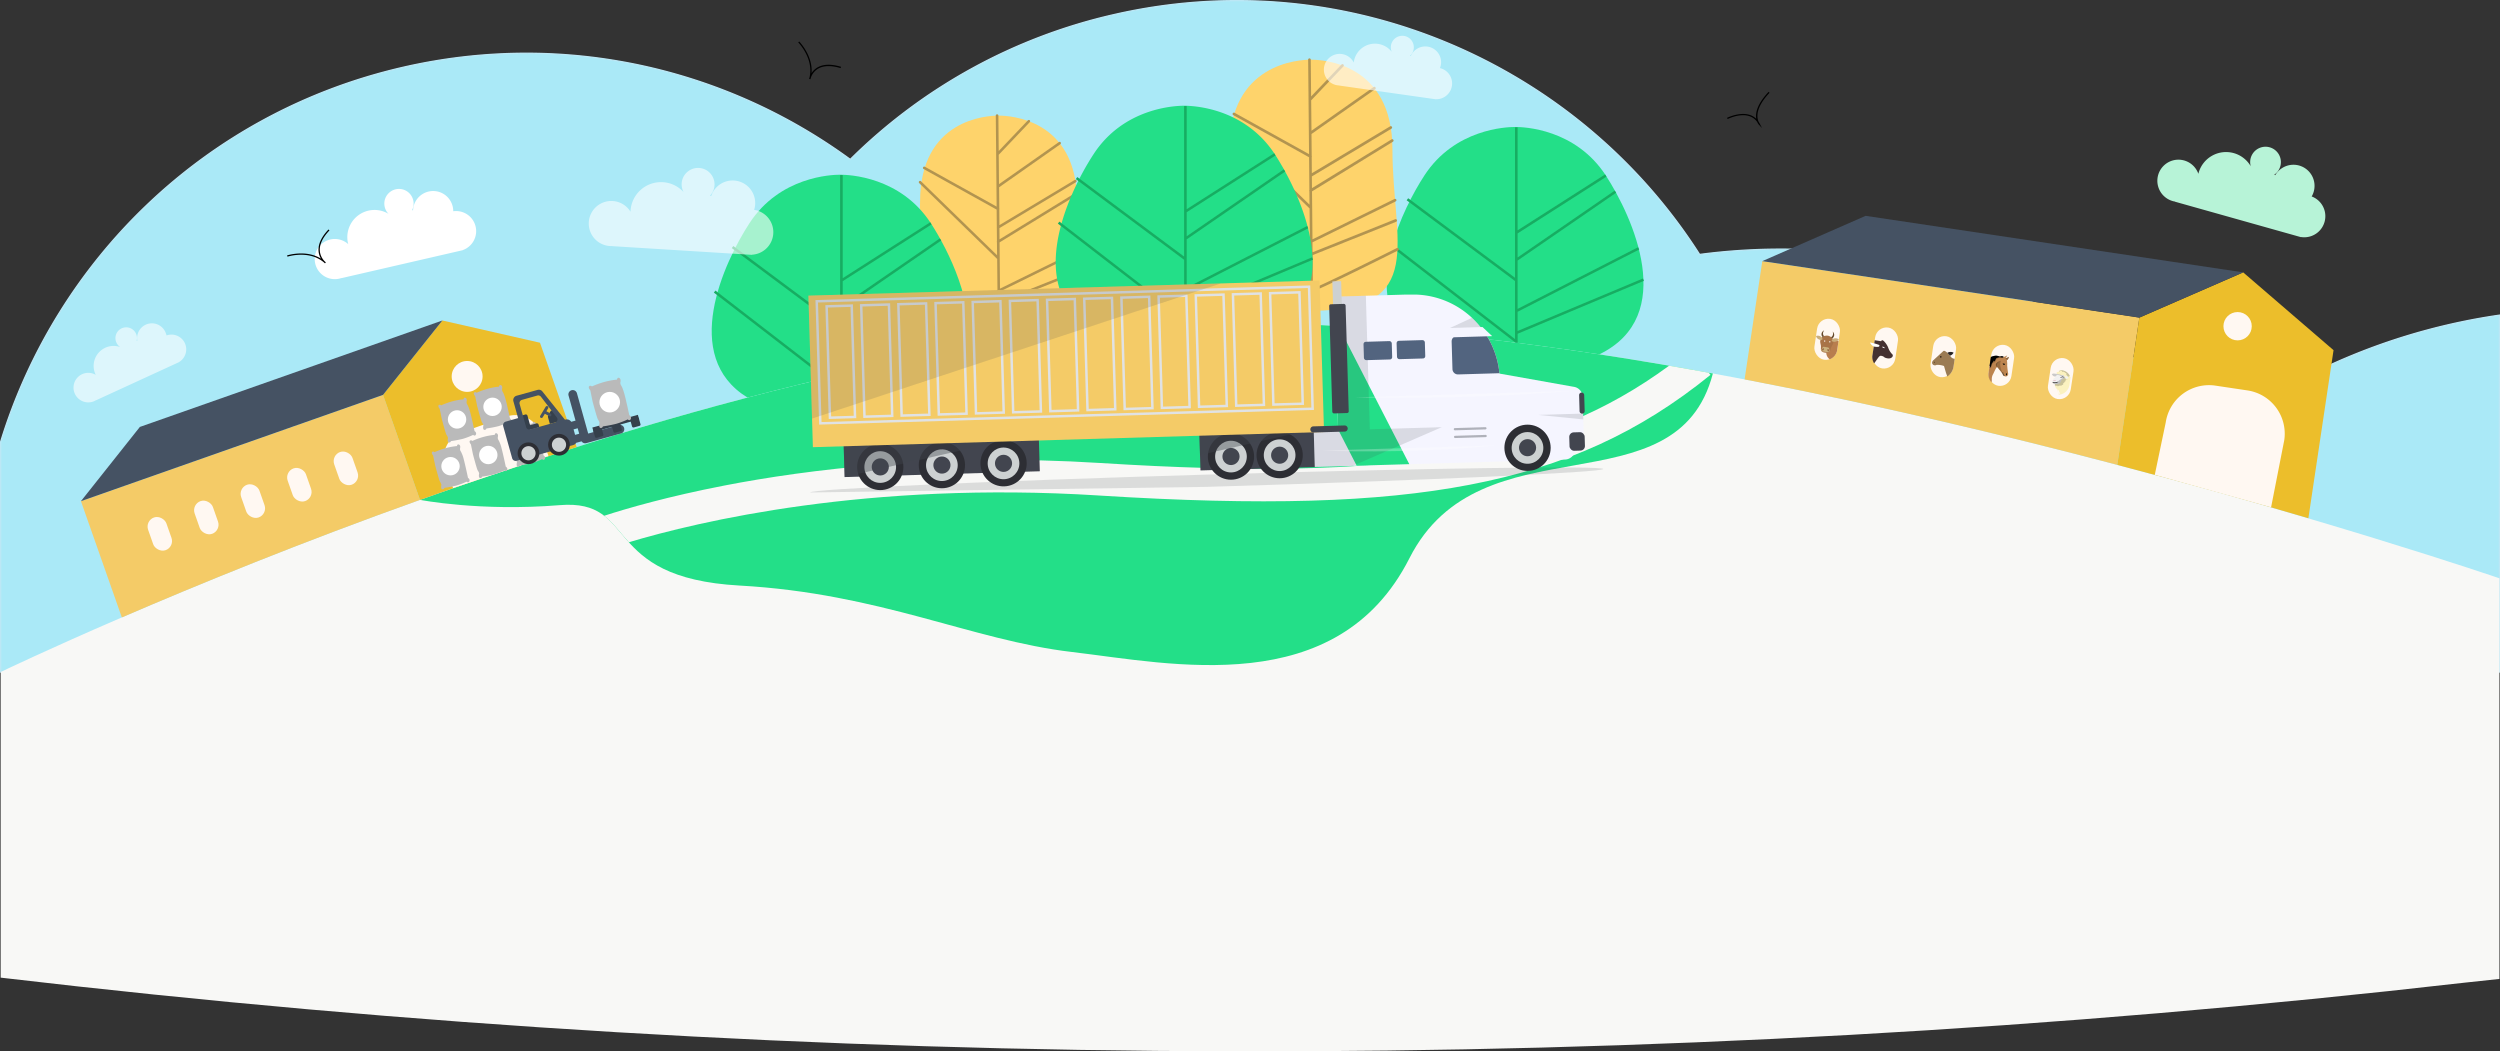 <svg xmlns="http://www.w3.org/2000/svg" viewBox="0 0 1920.45 807.65"><rect x="0" y="0" width="1920.45" height="807.65" fill="#333333" stroke="none"/><style><![CDATA[.A,.P,.h{fill:none}.P,.S,.B,.h{stroke-miterlimit:10}.C{fill:#f8f8f6}.e,.D{fill:#23df88}.E{fill:#17ad62}.F{fill:#fed36b}.G{fill:#b29450}.H{fill:#f4cb67}.J{fill:#fff8f2}.K{fill:#455263}.L,.M,.S,.f{fill:#fff}.L{opacity:0.6}.N{fill:#f1f1f1}.P,.S{stroke:#000;stroke-linecap:round}.Q{opacity:0.2}.R{fill:#8e653d}.U{fill:#65482a}.V{fill:#91643d}.W{fill:#caae7c}.X{fill:#bababa}.Y,.Z,.g{fill:#42454f}.Y{opacity:0.16}.Y,.e,.g,.h{mix-blend-mode:multiply}.a{fill:#f5f5ff}.b{fill:#2d2e34}.c{fill:#cdd1d2}.d{fill:#52647f}.g{opacity:0.39}.i{fill:#35404c}]]></style><defs><clipPath id="A"><path class="A" d="M1027.86 328.54l-3-100.63 55.25-1.63h7.32c33.9 1 61.27 27.4 64.43 60.7l57.34 10.2a7.94 7.94 0 0 1 6.54 7.57l.83 28.1-6.9.2.35 11.67a8.07 8.07 0 0 1-7.82 8.3L1010 358.7l-.87-29.6z"/></clipPath><clipPath id="B"><path class="A" d="M1012.325 358.7l-90.15 2.675-.88-29.627 90.15-2.675z"/></clipPath><clipPath id="C"><path class="A" d="M798.77 362.022l-149.954 4.45-.878-29.597 149.954-4.45z"/></clipPath><clipPath id="D"><path class="A" d="M1017.092 331.86l-392.647 11.653L621 227.103l392.647-11.653z"/></clipPath></defs><path class="B" d="M1920 516.23V242.1a478.19 478.19 0 0 0-214.5 87.8 480.28 480.28 0 0 0-399.88-134.44C1212.27 49.28 1034-29.75 855.34 11.3a419.94 419.94 0 0 0-202.19 111.15c-95.4-69.77-219.43-99.28-343.67-70.73C157.2 86.73 43.3 200.05.5 339.38v176.85h824.57c.66-10.2.95 10.33.87 0H951c-14.44 25.58-26.66-28.62-36.37 0z" fill="#aae9f7" stroke="#bce7f5"/><path class="C" d="M1920,752V444.23s-572.37-196-968.37-196S.5,516.23.5,516.23V751c629,73.9,1264.35,75.83,1893.52,3.78Z"/><path class="D" d="M951.58 248.23c-199.73 0-439.9 68.17-628.95 135.75 0 0 46.08 9.07 107.27 4.07s30.3 55.77 138.3 61.77 178.5 42 255 51 204 37.5 259.5-72c54.9-108.3 205.2-34.64 233.1-141.92-124.22-22.76-251.4-38.67-364.22-38.67z"/><path class="D" d="M1228.57 272.2c60.78-29.46 25.35-106 5-137.37-23.33-35.9-63-37.33-69.7-37.3s-46.37 1.42-69.7 37.3c-17 26.12-44.35 83.5-18.05 119 49.8 4.17 101.02 10.5 152.44 18.37z"/><path class="E" d="M1163.83 263.13l2 .25v-7l97-40.65-.76-1.8-96.28 40.33V239.5l93.43-47.84-.9-1.74-92.53 47.37v-37.14l75.7-52.1-1.1-1.62-74.6 51.34V179.3l68.26-43.6-1.05-1.7-67.2 42.93V97.8h-2v115.58l-82.07-61.1-1.18 1.58 83.25 62v44.62l-95.84-74-1.2 1.56 97 74.88z"/><path class="F" d="M731.65 270.2c30.78-5.56 61.4-10.24 91.56-13.82 15-20.65 4.16-57.17 4.16-101.4 0-63.54-51.64-66.18-60.23-66.18H767c-8.6 0-60.22 2.64-60.22 66.18-.04 57.16-18.23 101.46 24.87 115.23z"/><path class="G" d="M701.6 205.45l64.8 39.94.13 13.4a1 1 0 0 0 0 1.92v3.57l2-.3v-3.76c9.86-3.7 53.6-25.57 63-30.28a1 1 0 1 0-.9-1.79c-21.75 10.92-53.85 26.7-62.1 30l-.23-24.7 61.8-24.73a1 1 0 1 0-.74-1.85l-61.1 24.43-.07-7.37 61.58-30.27a1 1 0 0 0-.89-1.79l-60.7 29.84-.33-35.5 59.86-36.7a1 1 0 0 0 .33-1.37 1 1 0 0 0-1.38-.33l-58.84 36.06-.08-8.63 58.9-35.32a1 1 0 0 0-1-1.72l-57.9 34.73-.1-12a1 1 0 0 0 0-.87l-.15-16.18 47.07-33.1a1 1 0 1 0-1.15-1.64l-46 32.32-.2-22.64a.73.73 0 0 0 .23-.16l23.62-24.84a1 1 0 0 0-1.45-1.38L767.2 116l-.26-27.2a1 1 0 1 0-2 0l.66 69.9-55.1-30.6a1 1 0 1 0-1 1.74L765.6 161l.13 13.62a.74.74 0 0 0 0 .21l.1 10.42a1 1 0 0 0 0 .9l.1 9.94-58.38-56.8a1 1 0 1 0-1.39 1.43l59.84 58.2.22 23.76a1 1 0 0 0-.37 1.27 1 1 0 0 0 .38.41l.08 7.72a1 1 0 0 0 0 1.77l.1 9.17-63.72-39.27a1 1 0 1 0-1 1.7z"/><path class="D" d="M574.22 305.4c55.78-14.64 112.5-27.4 168.54-37.17 6.63-33.92-13.93-75.55-27.68-96.7-23.32-35.9-63-37.33-69.7-37.32s-46.37 1.43-69.7 37.32c-19.64 30.2-53.2 102.25-1.47 133.87z"/><path class="E" d="M675.66 281.24l68.73-28.8-.76-1.8-78.44 32.86q5.24-1.14 10.47-2.26zm-30.26 6.68l2-.45V276.2l93.43-47.84-.9-1.75-92.58 47.4v-37.15l75.7-52.1-1.1-1.62-74.6 51.34V216l68.26-43.6-1.05-1.66-67.2 42.94V134.5h-2v115.58L563.32 189l-1.17 1.58 83.24 62zm-9.23 2.13l-86.6-66.85-1.2 1.56 85.35 65.87z"/><path class="F" d="M1069.64 114.55c0-66-53.6-68.7-62.52-68.7h-.18c-8.92 0-62.52 2.74-62.52 68.7 0 71.33-27.3 123.37 61.45 124.26h2.33c88.8-.9 61.44-52.93 61.44-124.26z"/><path class="G" d="M939.1 167l67.27 41.45.13 13.9a1 1 0 0 0 0 2l.23 25.12 2.08.08-.24-25.72c10.23-3.83 55.64-26.55 65.38-31.43a1 1 0 1 0-.93-1.86c-22.6 11.33-55.9 27.72-64.47 31.13l-.24-25.66 64.16-25.66a1 1 0 1 0-.77-1.93l-63.42 25.37-.07-7.65 63.93-31.43a1 1 0 0 0-.92-1.86l-63 31-.35-36.84 62.14-38.16a1 1 0 1 0-1.08-1.77l-61.1 37.44-.08-9 61.15-36.67a1 1 0 1 0-1.07-1.78l-60.1 36-.1-12.43a1.05 1.05 0 0 0 0-.9l-.16-16.8 48.87-34.38a1 1 0 0 0 .26-1.44 1 1 0 0 0-1.45-.25l-47.7 33.55-.23-23.42a1.31 1.31 0 0 0 .24-.17L1032 51a1 1 0 1 0-1.5-1.43l-23.33 24.53-.27-28.25a1 1 0 1 0-2 0l.68 72.56-57.2-31.77a1 1 0 1 0-1 1.81l58.22 32.35.13 14.13a.81.81 0 0 0 0 .22l.1 10.82a1 1 0 0 0 0 .93l.1 10.32-60.6-59a1 1 0 1 0-1.45 1.49l62.1 60.4.23 24.66a1 1 0 0 0-.38 1.32 1 1 0 0 0 .4.44l.08 8a1 1 0 0 0-.51 1.3 1 1 0 0 0 .52.55l.1 9.52-66.15-40.77a1 1 0 0 0-1.09 1.77z"/><path class="D" d="M841.78 254.3a1061.07 1061.07 0 0 1 109.8-6.08q17.1 0 34.65.5c43.83-33.23 12-101.1-6.9-130.18-23.33-35.9-63-37.33-69.7-37.32s-46.37 1.43-69.64 37.32c-20.1 30.83-54.65 105.24 1.78 135.77z"/><path class="E" d="M909.64 249.2l2-.08v-9l97-40.65-.76-1.8L911.6 238v-14.8l93.4-47.84-.9-1.75-92.5 47.4v-37.15l75.7-52.1-1.12-1.62-74.58 51.34V163l68.26-43.6-1.06-1.66-67.2 42.94V81.5h-2v115.58L827.57 136l-1.17 1.58 83.24 62v44.63l-95.83-74-1.2 1.56 97 74.88z"/><path class="H" d="M322.63 384l-28.38-80.65L62.18 385l31.42 89.3c57.2-24.7 137.06-57.44 229.03-90.3zm1303.85-26.9l16.94-113.1-289.66-43.4-13.6 90.85c101.38 19.35 200 42.9 286.32 65.64z"/><path d="M443 343.43l-28.2-80.16-75-17.08-45.57 57.14 28.4 80.67c38.3-13.7 78.66-27.4 120.37-40.57zm1330.25 54.67l19.33-129.1-69.4-59.75L1643.4 244l-16.94 113.13c54.67 14.37 104.4 28.46 146.77 40.97z" fill="#ecbe2b"/><path class="J" d="M348.06 375l73.3-24.65-6.26-17.8a20.44 20.44 0 0 0-26.09-12.5l-34.38 12.1a20.44 20.44 0 0 0-12.5 26.06z"/><path class="K" d="M107.44 327.96l232.38-81.77-45.57 57.14-232.07 81.65 45.26-57.02z"/><rect class="J" x="258.29" y="346.43" width="14.87" height="26.66" rx="7.44" transform="translate(-104.34 108.59) rotate(-19.38)"/><rect class="J" x="222.55" y="359" width="14.87" height="26.66" rx="7.44" transform="translate(-110.54 97.44) rotate(-19.38)"/><rect class="J" x="186.82" y="371.58" width="14.87" height="26.66" rx="7.44" transform="translate(-116.74 86.29) rotate(-19.38)"/><rect class="J" x="151.08" y="384.15" width="14.87" height="26.66" rx="7.44" transform="translate(-122.94 75.15) rotate(-19.38)"/><rect class="J" x="115.35" y="396.72" width="14.87" height="26.66" rx="7.44" transform="translate(-129.14 64) rotate(-19.38)"/><circle class="J" cx="358.84" cy="289.17" r="11.87"/><path d="M1775.8 150.9a16 16 0 0 0 1.57-3.72 16.2 16.2 0 0 0-29.55-12.63l-.85-.27a11.8 11.8 0 1 0-18-6.59 21.93 21.93 0 0 0-40.06 5.12l-.18.7a16.2 16.2 0 1 0-19.68 20.95 13.88 13.88 0 0 0 1.76.39v.1l96.75 27.23v-.1a16.2 16.2 0 0 0 8.24-31.16z" fill="#b7f3d7"/><path class="L" d="M1106.13 52.3a12.61 12.61 0 0 0 .79-2.91 12.12 12.12 0 0 0-23.15-6.38l-.65-.1a8.83 8.83 0 1 0-14-3.1 16.4 16.4 0 0 0-29.12 7.72l-.06.53a12.13 12.13 0 1 0-11.17 17.59v.07l74.37 10.57v-.08a11.93 11.93 0 0 0 2.48-.2 12.12 12.12 0 0 0 .54-23.7zM579.3 161.26a18 18 0 0 0 .8-4.24 17.33 17.33 0 0 0-33.73-6.55l-1-.1a12.63 12.63 0 1 0-20.28-2.84 23.46 23.46 0 0 0-40.72 14.37v.77A17.32 17.32 0 1 0 468.55 189a17.59 17.59 0 0 0 1.92 0v.1l107.25 6.67v-.12a17.62 17.62 0 0 0 3.51-.57 17.32 17.32 0 0 0-1.91-33.85z"/><path class="M" d="M348.17 162.26a15.44 15.44 0 0 0-30.86-.86l-.84.16a11.25 11.25 0 1 0-18 2.72 20.89 20.89 0 0 0-31.13 22.6l.17.66a15.43 15.43 0 1 0-6.87 26.51 14.93 14.93 0 0 0 1.65-.48v.1l93.3-21.5v-.1a14.78 14.78 0 0 0 2.86-1.37 15.44 15.44 0 0 0-10.22-28.43z"/><path class="L" d="M127.9 257.66A11.74 11.74 0 0 0 127 255a11.35 11.35 0 0 0-21.5 6.68l-.58.25a8.27 8.27 0 1 0-12.59 4.65 15.37 15.37 0 0 0-19 20.93l.22.45a11.35 11.35 0 1 0-1 20.12l1.1-.6v.07l64-29.42v-.08a11.78 11.78 0 0 0 1.85-1.42 11.35 11.35 0 0 0-11.61-18.94z"/><path class="K" d="M1433.14 165.8l290.05 43.42-79.77 34.74-289.66-43.36 79.38-34.8z"/><rect class="J" x="1573.11" y="271.57" width="17.71" height="31.74" rx="8.85" transform="matrix(.99 .15 -.15 .99 59.98 -231.03)"/><path d="M1580.66 287.4c-1.07-.1-1.54-.36-2.87-.43s-1.57.66-1.57.66.94 1.42 2 1.57a3.19 3.19 0 0 0 2.32-.76c.46-.35.12-1.04.12-1.04z" fill="#cacaca"/><path class="N" d="M1581 286.56c-.66.47-2 3.65-2.88 3.84s-.75 1.16-.84 1.34-.9.9-.76 1.23a4.92 4.92 0 0 0 1 1.68 3.13 3.13 0 0 0 2.56.38 4.79 4.79 0 0 1 2.19-.12c.44.06 3.8-3.58 4.25-3.7s1.7-1.95.44-2.92-6.12-1.76-6.12-1.76z"/><path d="M1589.7 295.68l.85-5.72a3.15 3.15 0 0 1-.57-1.21c-.18-.94-1.88-2.8-3.37-3.52s-3.86-1.48-4.83-.1c-.68 1-2 .34-1.9 1.25s.2.83 1 1a4.62 4.62 0 0 1 2.12.74c.57.47 1.5-.3 1.93-.14s1.42 2.05 1.18 2.4-2.4 1.05-2.68 2.1-1.32 2.35-2 2.37-2.74.27-2.74.27-.33.43 0 1.7 1.63 1.9 1.92 3.16l.8 3.24a8.87 8.87 0 0 0 8.31-7.53z" fill="#fbf2c0"/><path class="N" d="M1586.2 289.3c.2-.63 2-.25 2.42.23s-.28 1.53-1 1.5-1.54-1.4-1.42-1.73z"/><path d="M1582.72 290.3c-.6.1 1.17-1 1.43-1.07a1.44 1.44 0 0 1 1.06.64c0 .23-.48 0-.9-.14s-1.3.52-1.58.57z"/><path d="M1577.4 291.92c.35.05.13.82-.1.6s-.13-.62.1-.6zm.5.7c-.32-.3.65-.5.87-.5s.58-.23.5.07-.37.36-.7.4-.46.2-.66.02z" fill="#e4a4b2"/><path class="P" d="M1577 293.67a6.47 6.47 0 0 0 2.2.33c.5.05 1-.07 1.17-.52" stroke-width=".41"/><path class="Q" d="M1580.9 296.93a.8.8 0 0 1 .76-.5h.1a1.08 1.08 0 0 1 1.1-.17 1.27 1.27 0 0 1 .28 0 1.1 1.1 0 0 1 .57-.07.86.86 0 0 1 1-.53l.2-.27a1.12 1.12 0 0 1 .76-1.43l.07-.14.28-.5c.43-.53.52-.45.8-.07a1 1 0 0 1 1-1.56.78.78 0 0 1 .35-.18.8.8 0 0 1-.08-.16 1 1 0 0 1-1.56-.93.93.93 0 0 1-.28-.63l-.15-.12-.16-.14a2.21 2.21 0 0 1-.55-.55 1 1 0 0 1-.19-.64 1.06 1.06 0 0 1-.37.06 2.64 2.64 0 0 1-1.18-.25c-.3-.14-.3-.18-.07-.12a4.26 4.26 0 0 1-.47-.15 1.84 1.84 0 0 1-1.12-.28 1.93 1.93 0 0 1-.85-.14 1.27 1.27 0 0 1-1.07-.61.85.85 0 0 1-.19-.1c.06.36.2.45.5.52l-.05.08h-.18a.93.93 0 0 1 .12.46.91.91 0 0 0 .48.15 1.11 1.11 0 0 1 .85.31 1 1 0 0 1 1 .38c-.1-.14.43.05.63.2l.24-.1a1 1 0 0 1 .76 1.9 2.89 2.89 0 0 1-.6.24 1 1 0 0 1-.47.43c-1.4.66-2.46 2.23-4 2.54a3.24 3.24 0 0 1-2.56-.47 4 4 0 0 0 .79 1.27 2.58 2.58 0 0 0 1.22.46s-.2.3-.1 1a3.77 3.77 0 0 0 1.76.22 1.13 1.13 0 0 1 .61.58zm-.52-2a4 4 0 0 1 1-.09l-1 .1zm7.82-6a1.1 1.1 0 0 0 1.17.28 1 1 0 0 1 .47-.46.81.81 0 0 1 .1-.09 7.55 7.55 0 0 0-3.34-3.42c-1.48-.74-3.86-1.48-4.83-.1a.93.93 0 0 1-.16.18l.08.05a1 1 0 0 1 .3.1h.1a1.13 1.13 0 0 1 .16-.33 1 1 0 0 1 1-.37 1.2 1.2 0 0 1 .92.68.58.58 0 0 1 .07.21v.15a1 1 0 0 1 .47-.22 1.09 1.09 0 0 1 1 .17l.1.07a.9.9 0 0 1 .52.54.54.54 0 0 1 .22 0 1 1 0 0 1 .86 1.16c0-.54 0 0 0 .1a2.15 2.15 0 0 1-.1.27.34.34 0 0 1 .06.06 4.61 4.61 0 0 1 .85.86.56.56 0 0 1-.01.09z"/><path class="J" d="M1581.9 302.52a1.08 1.08 0 0 1 .93-.37l-.18-.06a1.06 1.06 0 0 1-.6-1l-.16-.1a1 1 0 0 1-.29-1.21 3.57 3.57 0 0 1-.71-.14.92.92 0 0 1-.59-.81h-.24a2.86 2.86 0 0 1 .59 1.15l.8 3.24h.25a1 1 0 0 1 .21-.7z"/><rect class="J" x="1528.51" y="264.89" width="17.71" height="31.74" rx="8.85" transform="translate(58.51 -224.5) rotate(8.51)"/><path class="R" d="M1539.75 275.33c1-.53 1.77-.23 2.36-.72s1.26-.68 1 .15-.92 2.06-1.92 2.08-1.44-1.5-1.44-1.5z"/><path d="M1541.87 280.53a7.64 7.64 0 0 0 0-2c-.08-.64-.06-2.1-.6-2.5s-.9-.58-.4-1.35 1.4-1.74.82-1.54a22.37 22.37 0 0 1-2.75 1.25 9.07 9.07 0 0 1-2.54-.38c-1.12-.26-3.6-1.4-6.74.63l-.4.26-1.7 11.46a8.82 8.82 0 0 0 2.21 7.27 4.34 4.34 0 0 0 .3-2 7.59 7.59 0 0 1 1-4.25c.54-.9 2-4.5 2.7-5.1s1.06.5 2 1.63a16.22 16.22 0 0 1 2.5 3.38 2.79 2.79 0 0 0 2.7 1.91 2 2 0 0 0 1.65-2.36 61.16 61.16 0 0 1-.75-6.31z" fill="#bd844f"/><path d="M1541.7 286.73a.94.94 0 0 0-.81 1c.1.4.5 1 .56.62s.54-1.65.25-1.62zm-1.7-6.53c0-.5.2-.75-.4-.87s-1 0-1.12-.17 0 .53.36.86 1.1.36 1.17.18z"/><path class="R" d="M1534.25 281.93c-1.5-2 .87-3.53 1.88-4.4.53-.46-2.56.8-2.9 2.34a1.73 1.73 0 0 0 1.03 2.06z"/><path class="S" d="M1538.56,286.1a5.28,5.28,0,0,0,1,2.59" stroke-width=".35"/><path class="Q" d="M1534.1 282.16l-.53-.72a1.86 1.86 0 0 1 .3-2.62 7.74 7.74 0 0 1 3.3-1.75 1.2 1.2 0 0 0-.16.25c-1.08 2.67-.15 5.55.84 8.1a19.63 19.63 0 0 1 1.05 2.91 3.76 3.76 0 0 1-.65-1 16.22 16.22 0 0 0-2.5-3.38c-.75-.95-1.17-1.8-1.65-1.8zm1.98-8.22a7.36 7.36 0 0 0-2.71-.74 12.29 12.29 0 0 0-4 1l-1.32 8.8a.89.89 0 0 1 1.24 0 1.51 1.51 0 0 0 .13-.29 8.32 8.32 0 0 0 .36-1.1 6.15 6.15 0 0 1 1.54-2.94.94.94 0 0 1 1-.21 5.3 5.3 0 0 1 .69-1 .78.78 0 0 1 0-.66c.82-1.63 3-2.12 4.67-1.84a6.81 6.81 0 0 1 .73-1.29c-1.17-.4-1.88.38-2.33.26z"/><path d="M1538.46 273.68c-1.22-.4-1.94.4-2.4.26a7.29 7.29 0 0 0-2.71-.74 12.29 12.29 0 0 0-4 1l-1 6.87c.45 0 .57 1.2.8 1.2s.6-2.65 1.06-3.2a17.13 17.13 0 0 0 1.33-1.95c.4-.64.48.92.84.3s.84-2.26 1.48-2.4a17.45 17.45 0 0 1 2.45-.67c.42.06 2.1.58 2.38.32s1.02-.58-.23-1z"/><circle class="J" cx="1718.88" cy="250.59" r="10.88"/><rect class="J" x="1439.3" y="251.54" width="17.71" height="31.74" rx="8.85" transform="translate(55.55 -211.44) rotate(8.51)"/><path d="M1453.92 272.45a13.18 13.18 0 0 1-3.3-5c-.93-2.84-3.6-5.94-4.5-6.07a.86.86 0 0 0-1 .74l-5-.75-1.77 11.63a8.81 8.81 0 0 0 1.33 6.11c2.28-2.85 3.78-6 5.1-5.8a4.52 4.52 0 0 1 3 1.34s3 1.35 4.9.3 1.23-2.48 1.23-2.48z" fill="#443131"/><path class="M" d="M1436.43 263.08a37.76 37.76 0 0 1 5.21 1.23c2.57.84 2.13.77 2 1.65s-3.65.36-3.65.36-2.2-.32-3.56-3.24zm11.47 4.42a1.67 1.67 0 0 0-1.19-1.08l-.88-.13s-.13.88 2.07 1.2z"/><rect class="J" x="1483.91" y="258.21" width="17.71" height="31.74" rx="8.85" transform="translate(57.03 -217.97) rotate(8.51)"/><path d="M1498.24 273.53s-4.08-5.06-5.4-3.86l-7.77 7.13s-1.62 1.55-.45 3.05a2.32 2.32 0 0 0 3 .45 14.46 14.46 0 0 1 5.72.86l1.54 5.27 1 2.77a10.93 10.93 0 0 0 4.77-7.5l.9-6.1h-.17a3.91 3.91 0 0 1-3.15-2.08z" fill="#9b7b53"/><path d="M1490.85 274.8a.66.66 0 0 0 0-1.32.66.66 0 0 0 0 1.32zm-4.93 3.8a.33.33 0 0 0 0-.66.33.33 0 0 0 0 .66z" fill="#39291c"/><path d="M1495.92,271.05a4.73,4.73,0,0,1,4.77-.14,4.4,4.4,0,0,1-2.72,2.3Z" fill="#272425"/><rect class="J" x="1394.7" y="244.86" width="17.71" height="31.74" rx="8.85" transform="translate(54.07 -204.91) rotate(8.51)"/><path d="M1402.9,271a6.46,6.46,0,0,0,2.63,5,8.86,8.86,0,0,0,5.74-7l1.07-7.17-3.92-.53Z" fill="#b87e4e"/><path d="M1401.7 270.87c-3.4-.5-2.93-2.9-2.93-2.9.4-4.66-1.2-3.85-.24-7.17s5.12-3 5.12-3l.72.1s4.06.87 4 4.32-1.33 2.22-2.33 6.8c0 0-.26 2.43-3.65 1.92z" fill="#a87347"/><path d="M1402.68 266.67l1.45.2a1.19 1.19 0 0 1 1 1.1v.3a1 1 0 0 0 .08.34l.13.34a1.17 1.17 0 0 1-.06 1 1.16 1.16 0 0 1-1.22.62l-1.58-.23-2.3-.35a1.19 1.19 0 0 1-1-1 1.22 1.22 0 0 1 .23-.94l.23-.3a1.11 1.11 0 0 0 .17-.3l.1-.3a1.19 1.19 0 0 1 1.28-.75l1.44.22" fill="#cbb17e"/><path class="U" d="M1401.3 253.63s-2 2.6-.1 4.63c0 0-.93.72-1.25.52s-2.08-3.04 1.36-5.15z"/><path class="V" d="M1401.06 267.9a1.38 1.38 0 0 1-.87 1.37.38.38 0 0 1-.51-.33 1.47 1.47 0 0 1 .8-1.35.38.38 0 0 1 .58.31z"/><path class="W" d="M1408.15 260.27a4.28 4.28 0 0 1 4.4.42 4 4 0 0 1-4.11 1.8c-2.92-.38-.3-2.22-.3-2.22z"/><path class="U" d="M1407.82 254.6s1.2 3.1-1.25 4.46c0 0 .68 1 1 .86s2.92-2.3.25-5.32z"/><path class="V" d="M1403.87 268.34a1.35 1.35 0 0 0 .43 1.55.37.37 0 0 0 .58-.16 1.46 1.46 0 0 0-.36-1.53.38.38 0 0 0-.65.14z"/><path class="W" d="M1399.33 259a4.28 4.28 0 0 0-4.33-.88 4 4 0 0 0 3.4 2.92c2.9.44.93-2.04.93-2.04z"/><circle class="M" cx="1405.62" cy="262.58" r=".5"/><circle class="M" cx="1401.69" cy="261.99" r=".5"/><path class="X" d="M342.27 344.25a61.38 61.38 0 0 0-8.43 3.06s-1.08-1-1.9-.06.8 2.73.8 2.73l1.57 7.67c.8 2.88 3.05 11.37 3.7 12.42s1.2 2 1 2.7-.4 3.05.88 3.07a1.4 1.4 0 0 0 1.49-1.06 89.4 89.4 0 0 0 9.19-1.77 53.56 53.56 0 0 0 7.86-3s1.4 1.32 2.13-.28-1.06-2.67-1.06-2.67-2.13-10.07-3.2-14a24.92 24.92 0 0 0-2.3-6.27 3.15 3.15 0 0 1-.56-2.51c.24-1 .2-2.34-1-2.82s-1.4 1.2-1.4 1.2a52.13 52.13 0 0 0-8.76 1.6z"/><circle class="M" cx="346.08" cy="358.12" r="7.07"/><path class="X" d="M371.28 335.65a60 60 0 0 0-8.43 3.06s-1.08-1-1.9-.07.8 2.73.8 2.73l1.57 7.67c.8 2.87 3 11.38 3.7 12.42s1.2 2 1 2.7-.4 3 .88 3.06a1.39 1.39 0 0 0 1.49-1.06 89.4 89.4 0 0 0 9.19-1.77 54.09 54.09 0 0 0 7.86-3s1.4 1.33 2.12-.28-1.05-2.67-1.05-2.67-2.13-10.07-3.2-14a24.92 24.92 0 0 0-2.3-6.27 3.15 3.15 0 0 1-.56-2.51c.23-1 .18-2.34-1-2.82s-1.4 1.2-1.4 1.2a51.5 51.5 0 0 0-8.76 1.61z"/><circle class="M" cx="375.09" cy="349.52" r="7.07"/><path class="X" d="M400.3 327a60 60 0 0 0-8.43 3.06s-1.08-1-1.9-.07.8 2.73.8 2.73l1.57 7.67c.8 2.87 3 11.38 3.7 12.42s1.2 2 1 2.7-.4 3 .88 3.07a1.41 1.41 0 0 0 1.49-1.07 86.51 86.51 0 0 0 9.19-1.77 54.09 54.09 0 0 0 7.86-3s1.4 1.33 2.12-.28-1.06-2.67-1.06-2.67-2.12-10.07-3.2-14-1.84-5.55-2.3-6.28a3.19 3.19 0 0 1-.55-2.51c.23-.95.18-2.34-1-2.82s-1.4 1.2-1.4 1.2a51.5 51.5 0 0 0-8.76 1.62z"/><circle class="M" cx="404.1" cy="340.89" r="7.07"/><path class="X" d="M374.54 298.64a61.38 61.38 0 0 0-8.43 3.06s-1.08-1-1.9-.06.8 2.73.8 2.73l1.57 7.67c.8 2.88 3 11.37 3.7 12.42s1.2 2 1 2.7-.4 3 .88 3.07a1.41 1.41 0 0 0 1.49-1.07 86.51 86.51 0 0 0 9.19-1.77 53.36 53.36 0 0 0 7.86-3s1.4 1.32 2.12-.3-1.06-2.67-1.06-2.67-2.12-10.07-3.2-14-1.84-5.55-2.3-6.28a3.19 3.19 0 0 1-.55-2.51c.23-.95.18-2.34-1-2.82s-1.4 1.2-1.4 1.2a52.62 52.62 0 0 0-8.76 1.63z"/><circle class="M" cx="378.35" cy="312.51" r="7.07"/><path class="X" d="M347.3 308.33a61.38 61.38 0 0 0-8.43 3.06s-1.08-1-1.9-.06.8 2.73.8 2.73l1.57 7.67c.8 2.87 3 11.37 3.7 12.42s1.2 2 1 2.7-.4 3.05.88 3.07a1.4 1.4 0 0 0 1.49-1.06 89.4 89.4 0 0 0 9.19-1.77 54.09 54.09 0 0 0 7.86-3s1.4 1.32 2.12-.28-1.06-2.67-1.06-2.67-2.12-10.07-3.2-14-1.84-5.54-2.3-6.27a3.19 3.19 0 0 1-.55-2.51c.23-1 .18-2.34-1-2.82s-1.4 1.2-1.4 1.2a52.13 52.13 0 0 0-8.76 1.6z"/><circle class="M" cx="351.1" cy="322.2" r="7.07"/><path d="M622.56 60.87l-1-.22a8.64 8.64 0 0 1 .31-1.19c3.44-14.53-8.55-26.75-8.67-26.88l.7-.7c.12.12 10.66 10.85 9.5 24.35a13.44 13.44 0 0 1 4.27-4.23c4.5-2.77 10.67-3 18.38-.68l-.3 1c-7.42-2.23-13.33-2-17.56.57a12.78 12.78 0 0 0-5.35 6.92c-.1.35-.18.7-.3 1.06zM249.66 202.3a10.23 10.23 0 0 1-.92-.81c-11.44-9.6-27.74-4.4-27.9-4.33l-.3-.95c.16-.05 14.48-4.65 26 2.46a13.26 13.26 0 0 1-1.83-5.67c-.46-5.26 2.1-10.88 7.65-16.72l.72.7c-5.32 5.6-7.8 11-7.38 15.92a12.9 12.9 0 0 0 3.8 7.93l.8.7zM1353.54 98.4l-2.48-2.7a7.35 7.35 0 0 1-1.21-2c-7.14-10-22-2.6-22.7-2.27l-.46-.9c.16-.08 14.38-7.18 22.45.78-.74-4.1.27-11 9.46-20.74l.73.7c-11 11.55-9.8 19-8.47 22.13a16.6 16.6 0 0 1 1 1.72z"/><path class="J" d="M1744.6 389.73l10.12-51.6a33.62 33.62 0 0 0-28.27-38.22l-24.56-3.67a33.61 33.61 0 0 0-38.22 28.26l-8.42 40.26 89.35 24.97z"/><path class="C" d="M844 380.63c126 7.93 213.77 5.4 284.72-8.2 73.4-14.07 130.54-40.12 185.24-84.46l-1.33-1.65-3.8-.7-8.16-1.46-18.5-3.23c-95.5 70.1-210 89-436.6 74.76-124.68-7.85-226 5.06-289 17.27-43.45 8.42-74.87 17.54-92.5 23.26 6.92 5.37 12.12 12.77 18.97 20.33 53.08-15.88 183.58-47.1 360.95-35.93z"/><path class="Y" d="M1231.58 360.27c.08 2.6-136.23 8.74-304.46 13.73l-304.75 4.3c-.08-2.6 136.24-8.74 304.47-13.72s304.67-6.92 304.74-4.32z"/><path class="Z" d="M798.77 362.022l-149.954 4.45-.878-29.597 149.954-4.45zm213.555-3.322l-90.15 2.675-.88-29.627 90.15-2.675z"/><path class="a" d="M1027.86 328.54l-3-100.63 55.25-1.63h7.32c33.9 1 61.27 27.4 64.43 60.7l57.34 10.2a7.94 7.94 0 0 1 6.54 7.57l.83 28.1-6.9.2.35 11.67a8.07 8.07 0 0 1-7.82 8.3L1010 358.7l-.87-29.6z"/><circle class="b" cx="983.01" cy="349.62" r="17.77"/><circle class="c" cx="983.01" cy="349.62" r="12.17" transform="translate(-15.03 45.54) rotate(-2.63)"/><circle class="Z" cx="983.01" cy="349.62" r="6.58" transform="translate(-9.17 26.95) rotate(-1.56)"/><circle class="b" cx="770.91" cy="355.9" r="17.77" transform="translate(-10.2 22.98) rotate(-1.7)"/><circle class="c" cx="770.91" cy="355.9" r="12.17" transform="translate(-2.43 5.32) rotate(-0.39)"/><circle class="Z" cx="770.91" cy="355.9" r="6.58" transform="translate(-10.47 23.61) rotate(-1.74)"/><circle class="b" cx="723.55" cy="357.3" r="17.77"/><circle class="c" cx="723.55" cy="357.3" r="12.17" transform="translate(-17.56 38.02) rotate(-2.97)"/><circle class="Z" cx="723.55" cy="357.3" r="6.58" transform="translate(-10.26 21.58) rotate(-1.7)"/><circle class="b" cx="676.2" cy="358.71" r="17.77"/><circle class="c" cx="676.2" cy="358.71" r="12.17" transform="translate(-2.46 4.67) rotate(-0.39)"/><circle class="Z" cx="676.2" cy="358.71" r="6.58" transform="translate(-10.32 20.18) rotate(-1.7)"/><circle class="b" cx="1173.42" cy="343.98" r="17.77"/><circle class="c" cx="1173.42" cy="343.98" r="12.17" transform="translate(-2.34 8.1) rotate(-0.39)"/><circle class="Z" cx="1173.42" cy="343.98" r="6.58" transform="translate(-9.67 34.89) rotate(-1.7)"/><circle class="b" cx="945.61" cy="350.73" r="17.77"/><circle class="c" cx="945.61" cy="350.73" r="12.17" transform="translate(-3.33 9.11) rotate(-0.55)"/><circle class="Z" cx="945.61" cy="350.73" r="6.58" transform="translate(-9.97 28.15) rotate(-1.7)"/><rect class="Z" x="1205.58" y="331.99" width="11.84" height="14.15" rx="3.49" transform="translate(2432.52 642.11) rotate(178.3)"/><g clip-path="url(#A)"><path class="d" d="M1157.3 286.53l-37.2 1.1a4.23 4.23 0 0 1-4.35-4.1l-.63-21.14a4.24 4.24 0 0 1 4.11-4.36l32.93-1z"/><path class="e" d="M1048.92 370.87l40.4-1.2-83.9-163.4-40.4 1.2 83.9 163.4z"/><path class="Y" d="M1049.17 225.55l3.1 104.24 55.25-1.63-93.6 40.62-8.55.25-1.35-45.38 16.44-.48-2.9-98 31.6.38zm99.2 26.68l-37.5 1.1 31.17-14.4 6.32 13.3zm73.7 65.3l-40.45 1.2 43.25 4.32-2.8-5.52z"/></g><path class="a" d="M1099.55 259.6l46.7-1.38-7.45-7.02-37.82 1.12-1.43 7.28z"/><path class="Z" d="M1215.4 317.8a2 2 0 0 0 1.92-2l-.37-12.33a2 2 0 0 0-2-1.92 2 2 0 0 0-1.91 2l.36 12.33a2 2 0 0 0 2 1.92z"/><path class="f" d="M1208.22 300.24l-167.22 5s81.3 2.48 167.22-5zm-58.02 41.88l-134.33 4s65.33 2.98 134.33-4z" opacity=".26"/><rect class="d" x="1072.99" y="261.47" width="21.71" height="14.11" rx="1.73" transform="translate(2175.18 504.84) rotate(178.3)"/><rect class="d" x="1047.59" y="262.22" width="21.71" height="14.11" rx="1.73" transform="translate(2124.4 507.1) rotate(178.3)"/><path class="g" d="M1117.66 330.57l23.43-.7a.87.87 0 0 0 .83-.89.86.86 0 0 0-.88-.84l-23.44.7a.85.85 0 0 0-.83.88.86.86 0 0 0 .89.84zm.17 5.93l23.43-.7a.88.88 0 0 0 .84-.89.86.86 0 0 0-.89-.84l-23.43.7a.87.87 0 0 0-.84.88.87.87 0 0 0 .89.84z"/><g clip-path="url(#B)"><path class="g" d="M1026.8 325.6l-156.93 35.75-.98-33.05 157.9-2.7z"/></g><g clip-path="url(#C)"><path class="g" d="M797.9 332.4l-156.93 35.75-.98-33.05 157.9-2.7z"/></g><path class="H" d="M1017.092 331.86l-392.647 11.653L621 227.103l392.647-11.653z"/><path class="h" d="M627.4 231.45l2.78 93.74 378.17-11.2-2.77-93.74zm315 80.4l-21.3.63-2.53-85.54 21.3-.63zm4.72-85.75l21.3-.64 2.52 85.55-21.3.63zm-33.28 86.6l-21.3.63-2.52-85.54 21.3-.63zm-28.56.84l-21.3.63-2.53-85.54 21.3-.63zm-28.56.85l-21.3.63-2.53-85.54 21.3-.63zm-28.56.84l-21.3.63-2.53-85.53 21.3-.64zm-28.55.85l-21.3.63-2.53-85.54 21.3-.63zm-28.56.84l-21.3.64L747.2 232l21.3-.63zm-28.56.85l-21.3.63-2.53-85.54 21.3-.63zm-28.56.85l-21.3.63-2.53-85.54 21.3-.63zm-28.55.84l-21.3.63-2.53-85.54 21.3-.63zm315.37-9.34l-22.55.67-2.53-85.54 22.54-.67zM635 235.33l19.27-.57 2.53 85.54-19.26.57z" stroke="#e0e2e4" stroke-width="1.91"/><g clip-path="url(#D)"><path class="Y" d="M938.02 217.65L541 348.9l-3.64-122.83 400.65-8.4z"/></g><path class="Z" d="M1009 332.26l24-.72a2.36 2.36 0 0 0 2.29-2.42 2.37 2.37 0 0 0-2.43-2.29l-24 .7a2.37 2.37 0 0 0-2.29 2.43 2.37 2.37 0 0 0 2.43 2.29z"/><path class="c" d="M1031.323 252.145l-6.747.2-1.074-36.174 6.747-.2z"/><rect class="Z" x="1022.25" y="233.51" width="12.63" height="83.89" rx="1.26" transform="translate(2064.84 520.33) rotate(178.3)"/><path class="i" d="M401.1 319.1l2.44-.7a1.35 1.35 0 0 1 1.67.95l2 7.27 4.86-1.36a1.36 1.36 0 0 1 1.67.94l.56 2-10.27 2.87zm21.8-3.2l-1 1.7a1.09 1.09 0 0 0-.08.15l-.82 1.88a1.25 1.25 0 0 0-.06.81l1.46 5.22 6.65-1.86a1.21 1.21 0 0 0 .63-1.91l-4.77-6.1a1.2 1.2 0 0 0-2.01.11z"/><path class="K" d="M388.54 323.87a2.8 2.8 0 0 0-2 3.44l6.9 24.72a2.8 2.8 0 0 0 3.45 1.94l1.95-.54 41.78-11.66a3.2 3.2 0 0 0 2.21-3.93l-3.56-12.74a4 4 0 0 0-5.09-2.73l-.18.06-17.37-21.75a3.47 3.47 0 0 0-3.63-1.18l-16.2 4.5a3.46 3.46 0 0 0-2.41 4.28l3.6 12.9zm15.64 4.34l-5-17.86a2.6 2.6 0 0 1 1.81-3.2l11.8-3.3a2.6 2.6 0 0 1 2.76.93l12.2 15.9a2.41 2.41 0 0 1-1.27 3.8l-19.32 5.4a2.41 2.41 0 0 1-2.97-1.68zM423 317.75l-3.3-1.86 1.42-2.33a1.12 1.12 0 0 0-1.91-1.16l-4.22 7a1.12 1.12 0 0 0 .37 1.53 1.13 1.13 0 0 0 .58.16 1.11 1.11 0 0 0 .95-.53l1.66-2.73 3.37 1.9a1.06 1.06 0 0 0 .54.14 1.11 1.11 0 0 0 .55-2.08z"/><path class="K" d="M479.46 328.82a3.36 3.36 0 0 0-4.12-2.32l-23.5 6.56-8.68-31.06a3.34 3.34 0 0 0-6.43 1.8l5.38 19.3-3.12.87a3.06 3.06 0 0 0 .82 6 2.91 2.91 0 0 0 .82-.12l3.13-.87 1.17 4.2-3.12.87a3.06 3.06 0 0 0 .82 6 2.89 2.89 0 0 0 .82-.11l3.3-.92a3.22 3.22 0 0 0 1.13 1.07 3.3 3.3 0 0 0 1.64.43 3.48 3.48 0 0 0 .9-.12l26.7-7.45a3.36 3.36 0 0 0 2.32-4.13z"/><circle class="b" cx="429.4" cy="341.64" r="8.35"/><circle class="b" cx="405.97" cy="348.18" r="8.35"/><circle class="c" cx="405.97" cy="348.18" r="5.47"/><circle class="c" cx="429.4" cy="341.64" r="5.47"/><rect class="i" x="456.3" y="329.06" width="6.72" height="6.72" rx="1" transform="translate(991.78 529.03) rotate(164.4)"/><rect class="i" x="470.46" y="325.11" width="6.72" height="6.72" rx="1" transform="translate(1018.52 517.47) rotate(164.4)"/><rect class="i" x="484.8" y="321.11" width="6.72" height="6.72" rx="1" transform="translate(1045.59 505.76) rotate(164.4)"/><path class="i" d="M490.956 322.076l-34.972 9.765-.955-3.42L490 318.656z"/><path class="X" d="M464.13 293.43a69.21 69.21 0 0 0-9.43 3.42s-1.2-1.07-2.14-.07.9 3.06.9 3.06l1.75 8.57c.87 3.2 3.4 12.72 4.15 13.9s1.34 2.23 1.1 3-.44 3.4 1 3.43a1.56 1.56 0 0 0 1.66-1.19 98.25 98.25 0 0 0 10.28-2 60.35 60.35 0 0 0 8.79-3.36s1.58 1.48 2.37-.32-1.18-3-1.18-3-2.38-11.26-3.57-15.64-2.07-6.2-2.58-7a3.53 3.53 0 0 1-.62-2.81c.26-1.06.2-2.6-1.08-3.15s-1.6 1.35-1.6 1.35a57.41 57.41 0 0 0-9.81 1.82z"/><circle class="M" cx="468.39" cy="308.94" r="7.91"/></svg>
